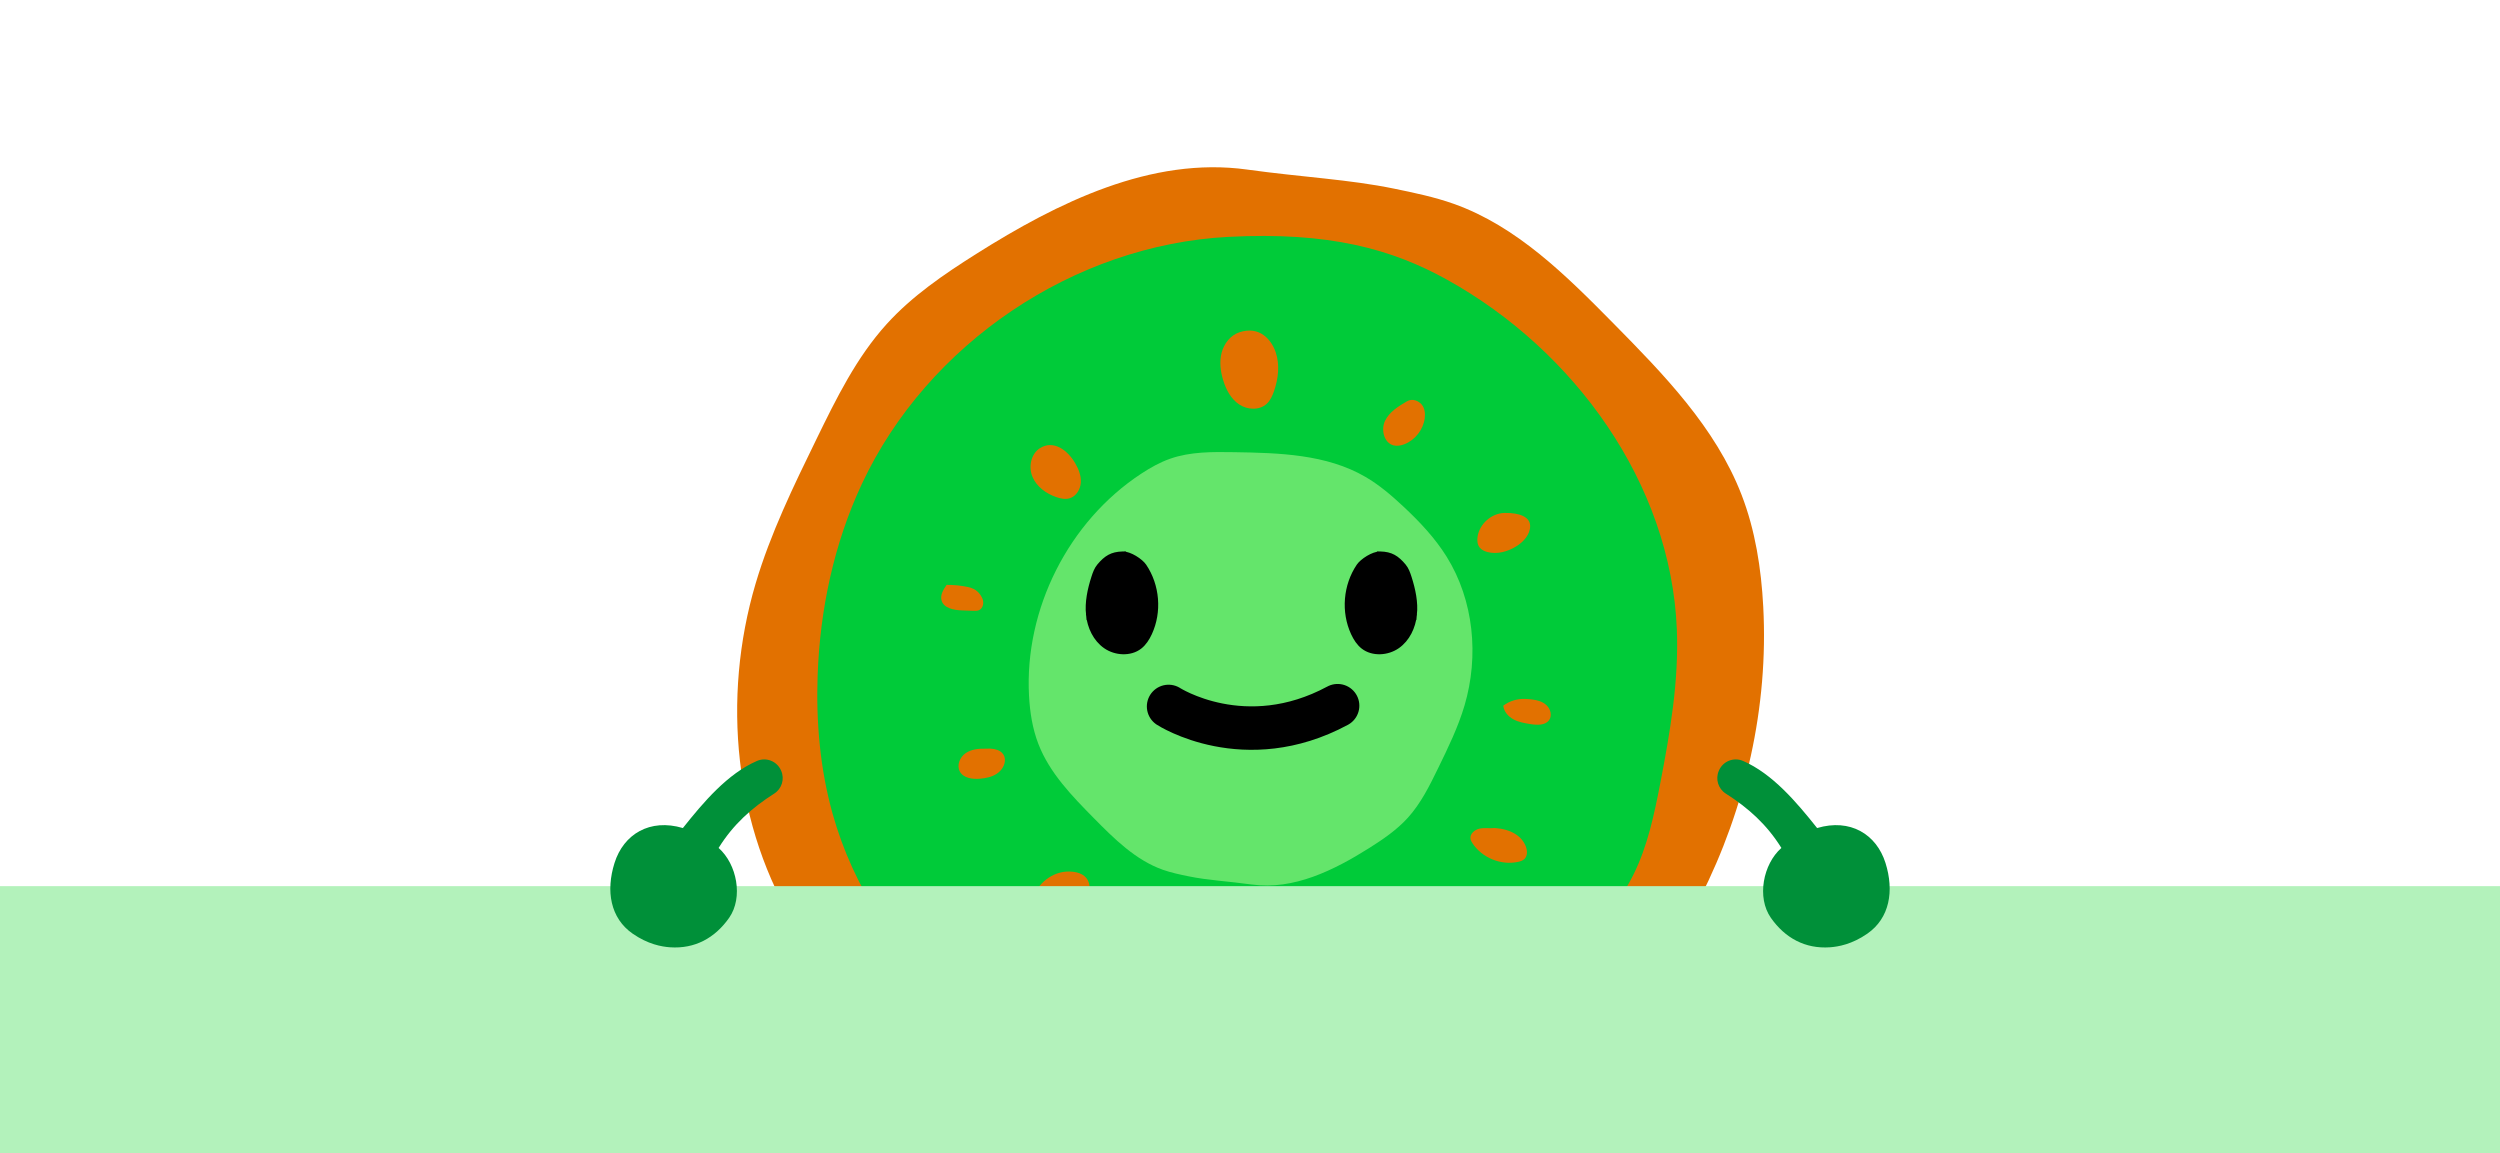 <svg width="852" height="393" viewBox="0 0 852 393" fill="none" xmlns="http://www.w3.org/2000/svg">
<rect x="0" y="0" width="852" height="393" fill="#333333" stroke="none"/>
<g clip-path="url(#clip0_203_572)">
<rect width="852" height="393" fill="white"/>
<path d="M424.971 57.779C392.365 53.278 360.513 68.976 332.667 86.553C321.708 93.472 310.861 100.852 302.158 110.465C291.859 121.834 284.996 135.83 278.264 149.626C270.433 165.677 262.562 181.823 257.493 198.952C245.964 237.905 250.137 281.92 271.636 316.377C280.904 331.237 293.075 344.069 305.861 356.022C315.089 364.648 324.755 372.925 335.669 379.273C366.359 397.131 403.622 398.163 439.114 398.729C456.127 399 473.561 399.204 489.62 393.576C497.713 390.737 505.245 386.481 512.416 381.777C569.604 344.259 604.566 275.115 600.913 206.744C600.221 193.763 598.21 180.741 593.521 168.62C584.669 145.732 566.995 127.584 549.77 110.125C533.737 93.87 516.932 77.108 495.43 69.465C488.842 67.124 481.97 65.707 475.125 64.294C459.807 61.139 444.028 60.414 424.971 57.783V57.779Z" fill="#E27100"/>
<path d="M418.642 80.721C366.006 83.478 316.115 117.093 293.74 164.884C284.2 185.255 279.444 207.717 278.648 230.207C278.087 246.086 279.484 262.11 283.775 277.41C290.765 302.335 305.558 325.002 325.551 341.42C355.598 366.096 395.787 375.772 434.642 375.215C449.919 374.998 474.379 369.166 487.757 362.365C497.148 357.589 505.552 350.756 514.378 344.997C521.725 340.202 527.864 333.799 533.914 327.438C542.481 318.432 551.135 309.218 556.673 298.084C561.507 288.363 563.754 277.591 565.82 266.932C569.179 249.586 572.195 232.005 571.462 214.351C569.396 164.735 536.532 119.37 493.151 95.319C474.343 84.891 453.007 78.928 418.651 80.725L418.642 80.721Z" fill="#00CB39"/>
<path d="M422.331 113.267C419.338 114.277 417.168 117.075 416.349 120.132C415.531 123.188 415.92 126.457 416.829 129.486C417.801 132.733 419.482 135.929 422.29 137.817C425.098 139.705 429.212 139.918 431.699 137.614C432.937 136.463 433.647 134.856 434.199 133.258C435.655 129.015 436.197 124.306 434.76 120.059C433.322 115.812 429.298 110.917 422.331 113.263V113.267Z" fill="#E27100"/>
<path d="M354.418 152.736C351.326 154.692 350.448 159.142 351.873 162.52C353.297 165.898 356.538 168.23 360.002 169.425C361.462 169.928 363.058 170.258 364.536 169.815C366.765 169.144 368.19 166.794 368.343 164.472C368.497 162.149 367.597 159.876 366.422 157.861C363.763 153.297 358.966 149.86 354.418 152.74V152.736Z" fill="#E27100"/>
<path d="M364.401 297.015C358.663 296.911 353.152 301.239 351.886 306.845C351.303 309.43 351.755 312.545 353.943 314.04C356.394 315.71 359.73 314.628 362.357 313.256C365.594 311.567 368.755 309.362 370.446 306.125C372.137 302.888 372.037 297.155 364.396 297.015H364.401Z" fill="#E27100"/>
<path d="M405.648 320.664C400.711 322.602 398.183 329.344 400.561 334.22C400.968 335.058 401.515 335.855 402.261 336.384C403.663 337.371 405.602 337.258 407.094 336.425C408.586 335.592 409.676 334.148 410.481 332.599C411.769 330.109 412.407 327.261 412.303 324.435C412.258 323.195 412.045 321.895 411.308 320.917C410.567 319.939 409.124 319.292 405.643 320.659L405.648 320.664Z" fill="#E27100"/>
<path d="M461.661 314.986C459.337 321.126 463.035 328.842 469.274 330.861C470.264 331.182 471.377 331.364 472.321 330.933C473.492 330.404 474.085 329.091 474.406 327.845C476.196 320.805 471.282 312.772 461.661 314.986Z" fill="#E27100"/>
<path d="M479.497 136.762C476.571 138.478 473.488 140.361 472.023 143.418C470.558 146.474 471.67 150.993 474.962 151.794C476.173 152.088 477.462 151.839 478.624 151.387C482.309 149.956 485.08 146.388 485.555 142.458C485.745 140.886 485.555 139.175 484.569 137.934C483.584 136.694 481.423 135.63 479.497 136.762Z" fill="#E27100"/>
<path d="M509.44 282.182C507.722 282.39 505.959 282.041 504.259 282.39C502.559 282.739 500.855 284.197 501.149 285.904C501.239 286.438 501.519 286.922 501.818 287.375C505.096 292.369 511.588 295.005 517.411 293.714C518.171 293.547 518.948 293.298 519.514 292.763C520.662 291.668 520.535 289.775 519.934 288.303C518.555 284.944 515.024 282.589 509.436 282.186L509.44 282.182Z" fill="#E27100"/>
<path d="M512.777 174.809C508.319 174.886 504.187 178.526 503.549 182.95C503.373 184.177 503.463 185.517 504.205 186.513C504.842 187.369 505.869 187.853 506.9 188.125C510.218 189.003 513.812 188.012 516.733 186.201C519.238 184.648 521.521 182.144 521.471 179.192C521.422 176.239 517.995 174.723 512.777 174.809Z" fill="#E27100"/>
<path d="M519.704 238.194C517.077 238.086 514.418 238.914 512.316 240.49C512.501 242.5 514.007 244.198 515.784 245.158C517.56 246.118 519.59 246.458 521.584 246.774C523.89 247.141 526.752 247.254 528.018 245.289C528.99 243.777 528.407 241.644 527.109 240.399C525.812 239.154 524.008 238.366 519.708 238.19L519.704 238.194Z" fill="#E27100"/>
<path d="M329.8 200.038C327.436 199.549 325.021 199.309 322.612 199.323C321.522 200.894 320.378 202.737 320.866 204.584C321.585 207.305 325.098 207.935 327.91 208.034C329.181 208.079 330.447 208.125 331.717 208.17C332.359 208.193 333.019 208.211 333.612 207.962C335.072 207.35 335.443 205.295 334.751 203.869C334.059 202.442 332.943 200.69 329.8 200.038Z" fill="#E27100"/>
<path d="M335.886 255.151C333.508 255.096 330.994 255.345 329.045 256.708C327.097 258.071 325.971 260.851 327.115 262.943C328.358 265.207 331.428 265.61 334.001 265.384C335.994 265.212 338.029 264.8 339.702 263.695C341.375 262.59 342.618 260.67 342.464 258.669C342.31 256.668 340.443 254.82 335.886 255.151Z" fill="#E27100"/>
<path opacity="0.5" d="M426.726 301.448C440.818 303.395 454.585 296.608 466.621 289.015C471.359 286.026 476.043 282.834 479.804 278.682C484.253 273.769 487.224 267.72 490.131 261.757C493.517 254.82 496.917 247.843 499.11 240.44C504.092 223.606 502.288 204.584 492.997 189.692C488.991 183.272 483.733 177.725 478.204 172.559C474.216 168.832 470.039 165.255 465.323 162.512C452.058 154.792 435.953 154.348 420.618 154.103C413.266 153.986 405.729 153.9 398.789 156.331C395.29 157.558 392.039 159.396 388.938 161.429C364.22 177.644 349.111 207.527 350.689 237.076C350.987 242.686 351.86 248.314 353.885 253.553C357.71 263.446 365.351 271.288 372.793 278.836C379.724 285.863 386.985 293.103 396.276 296.408C399.124 297.418 402.094 298.034 405.051 298.645C411.67 300.008 418.493 300.321 426.726 301.457V301.448Z" fill="#C9FF9E"/>
<rect y="302" width="852" height="110" fill="#B3F2BB"/>
<path d="M398.25 240.753C398.25 240.753 424.213 257.537 455.861 240.496" stroke="black" stroke-width="14.809" stroke-miterlimit="10" stroke-linecap="round"/>
<path d="M382.739 188.51L382.581 188.514C380.691 188.557 379.253 188.914 377.998 189.593C376.737 190.276 375.62 191.307 374.405 192.762C373.485 193.866 372.973 195.265 372.502 196.74C371.17 200.921 370.242 205.246 370.687 209.514L382.739 188.51ZM382.739 188.51C383.935 188.532 385.437 189.103 386.843 189.94C388.306 190.81 389.548 191.898 390.13 192.756C394.688 199.492 395.427 208.537 392.025 215.892C391.18 217.717 390.092 219.421 388.552 220.613L388.552 220.613C385.251 223.166 380.117 222.879 376.61 220.43C373.109 217.985 371.135 213.779 370.687 209.514L382.739 188.51Z" fill="black" stroke="black" stroke-width="1.149"/>
<path d="M470.261 188.51L470.419 188.513C472.309 188.557 473.747 188.914 475.002 189.593C476.263 190.276 477.38 191.306 478.595 192.762C479.515 193.866 480.027 195.265 480.498 196.74C481.83 200.921 482.758 205.246 482.313 209.514L470.261 188.51ZM470.261 188.51C469.065 188.532 467.563 189.103 466.157 189.939C464.694 190.81 463.452 191.898 462.87 192.756C458.312 199.492 457.573 208.537 460.975 215.892C461.82 217.717 462.908 219.421 464.448 220.613L464.448 220.613C467.749 223.166 472.883 222.879 476.39 220.429C479.891 217.985 481.865 213.779 482.313 209.514L470.261 188.51Z" fill="black" stroke="black" stroke-width="1.149"/>
<path d="M619.273 282.196C612.279 273.403 604.06 263.673 594.009 259.321C590.849 257.954 587.187 259.426 585.817 262.586C585.803 262.622 585.785 262.654 585.772 262.69C584.546 265.506 585.55 268.803 588.141 270.451C595.795 275.323 602.138 280.992 607.098 288.979C600.827 294.53 598.666 305.872 603.508 312.786C608.35 319.7 615.232 323.426 623.645 322.838C626.544 322.634 631.182 321.805 636.395 318.188C644.009 312.899 645.573 303.617 642.576 294.1C639.492 284.306 630.549 278.845 619.278 282.196H619.273Z" fill="#009039"/>
<path d="M232.726 282.196C239.721 273.403 247.94 263.673 257.991 259.321C261.151 257.954 264.813 259.426 266.183 262.586C266.197 262.622 266.215 262.654 266.228 262.69C267.453 265.506 266.45 268.803 263.859 270.451C256.205 275.323 249.862 280.992 244.902 288.979C251.173 294.53 253.334 305.872 248.492 312.786C243.649 319.7 236.768 323.426 228.354 322.838C225.456 322.634 220.817 321.805 215.605 318.188C207.995 312.899 206.431 303.617 209.429 294.1C212.512 284.306 221.455 278.845 232.726 282.196Z" fill="#009039"/>
</g>
<defs>
<clipPath id="clip0_203_572">
<rect width="852" height="393" fill="white"/>
</clipPath>
</defs>
</svg>

